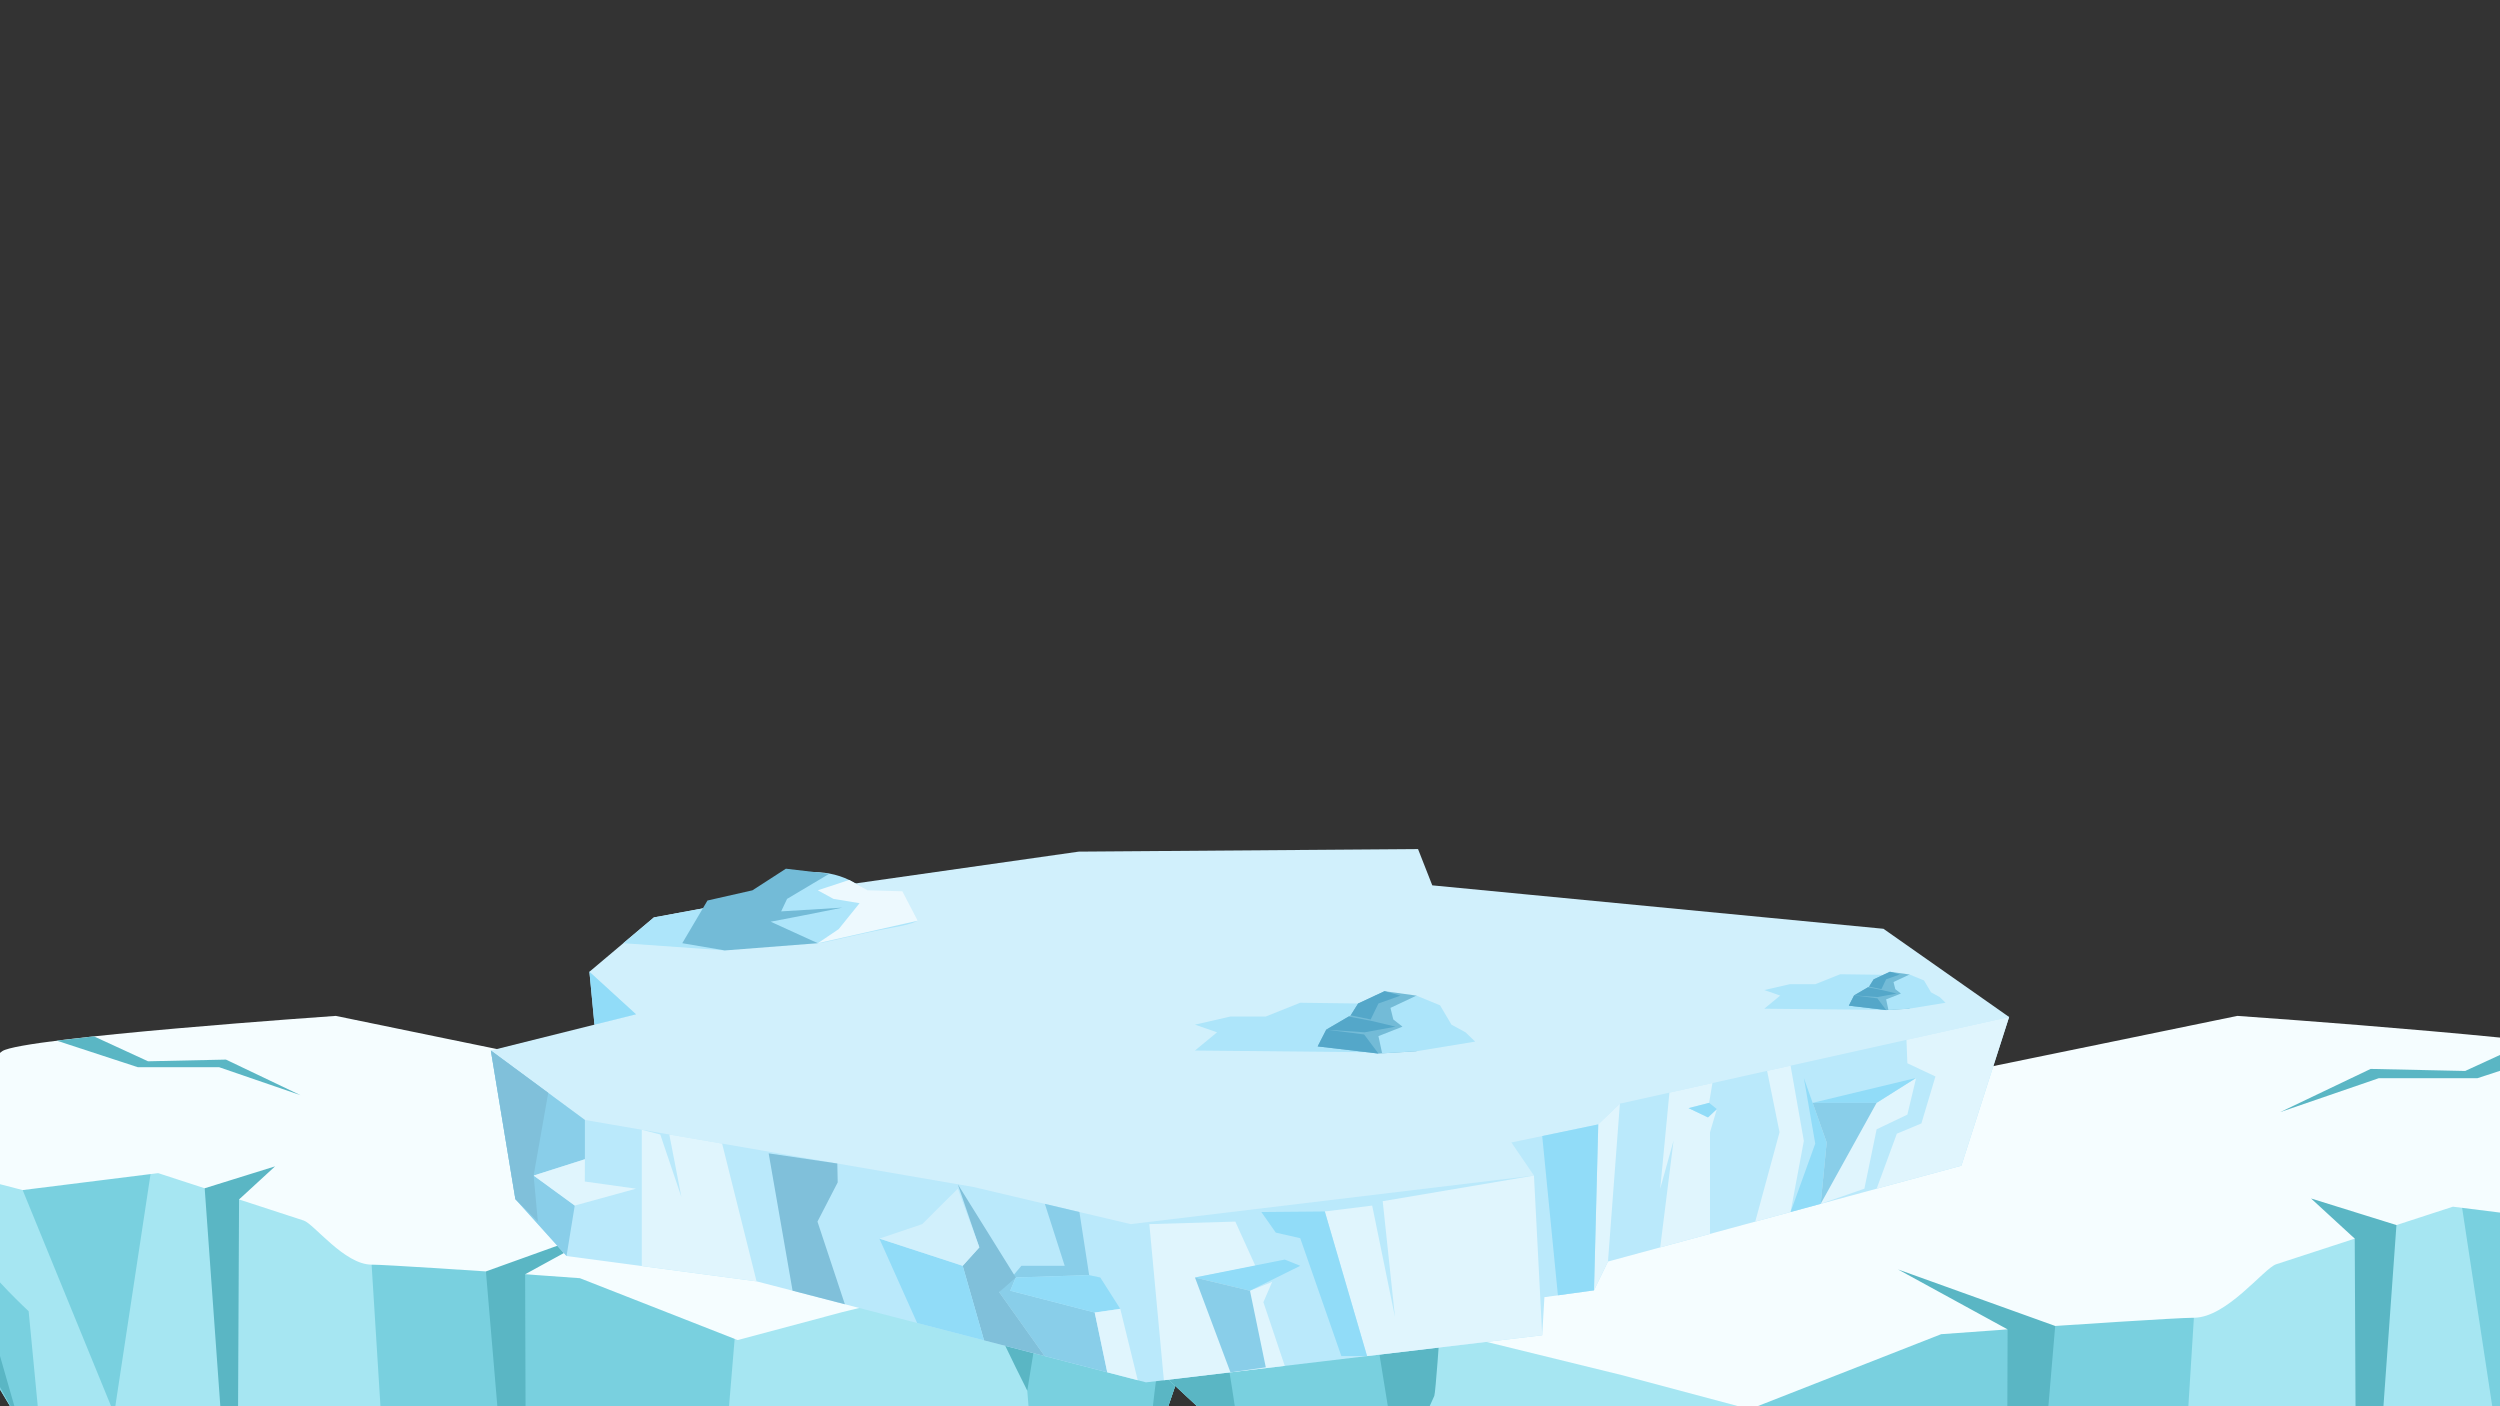 <svg xmlns="http://www.w3.org/2000/svg" xmlns:xlink="http://www.w3.org/1999/xlink" width="1920" zoomAndPan="magnify" viewBox="0 0 1440 810" height="1080" preserveAspectRatio="xMidYMid meet" version="1.0"><rect x="0" y="0" width="1440" height="810" fill="#333333" stroke="none"/><defs><clipPath id="92ccb03458"><path d="M 0 630.684 L 708.324 630.684 L 708.324 810 L 0 810 Z M 0 630.684 " clip-rule="nonzero"/></clipPath><clipPath id="8096b47cdc"><path d="M 571.789 695.773 L 708.324 695.773 L 708.324 810 L 571.789 810 Z M 571.789 695.773 " clip-rule="nonzero"/></clipPath><clipPath id="9e42ff2f62"><path d="M 662 705.07 L 708.324 705.07 L 708.324 810 L 662 810 Z M 662 705.07 " clip-rule="nonzero"/></clipPath><clipPath id="723a0169f5"><path d="M 0 585.156 L 708 585.156 L 708 772 L 0 772 Z M 0 585.156 " clip-rule="nonzero"/></clipPath><clipPath id="698b6556a7"><path d="M 663.91 640.402 L 1440 640.402 L 1440 810 L 663.91 810 Z M 663.91 640.402 " clip-rule="nonzero"/></clipPath><clipPath id="16bf16b17b"><path d="M 663.91 719.383 L 829.586 719.383 L 829.586 810 L 663.91 810 Z M 663.91 719.383 " clip-rule="nonzero"/></clipPath><clipPath id="e3646b5806"><path d="M 663.91 730.668 L 720.324 730.668 L 720.324 810 L 663.91 810 Z M 663.91 730.668 " clip-rule="nonzero"/></clipPath><clipPath id="7ee7fe0ef5"><path d="M 664 585.156 L 1440 585.156 L 1440 810 L 664 810 Z M 664 585.156 " clip-rule="nonzero"/></clipPath><clipPath id="fb0057220e"><path d="M 282.742 559 L 1157.242 559 L 1157.242 796.398 L 282.742 796.398 Z M 282.742 559 " clip-rule="nonzero"/></clipPath><clipPath id="982c3df78b"><path d="M 282.742 489 L 1157.242 489 L 1157.242 706 L 282.742 706 Z M 282.742 489 " clip-rule="nonzero"/></clipPath><clipPath id="64e0780ff6"><path d="M 1080 585 L 1157.242 585 L 1157.242 685 L 1080 685 Z M 1080 585 " clip-rule="nonzero"/></clipPath><clipPath id="e5261d6d18"><path d="M 282.742 605 L 337 605 L 337 724 L 282.742 724 Z M 282.742 605 " clip-rule="nonzero"/></clipPath><clipPath id="ad95890b0a"><path d="M 282.742 605 L 316 605 L 316 704 L 282.742 704 Z M 282.742 605 " clip-rule="nonzero"/></clipPath></defs><g clip-path="url(#92ccb03458)"><path fill="#a6e6f2" d="M 24.793 841.656 L -4.477 792.852 L -23.988 755.762 L -39.625 671.816 L 32.566 630.82 C 32.566 630.82 379.859 642.535 391.566 642.535 C 403.27 642.535 469.609 671.816 469.609 671.816 C 469.609 671.816 516.434 675.723 528.141 671.816 C 539.848 667.914 615.941 687.434 621.797 687.434 C 627.645 687.434 701.789 708.91 707.645 708.91 C 709.613 708.91 706.668 752.344 706.668 752.344 L 686.18 771.379 L 662.035 841.656 L 24.793 841.656 " fill-opacity="1" fill-rule="nonzero"/></g><path fill="#5ab6c4" d="M 117.898 684.438 L 129.176 841.656 L 136.98 841.656 L 137.695 690.887 L 205.266 651.32 L 144.785 641.559 L 117.898 684.438 " fill-opacity="1" fill-rule="nonzero"/><g clip-path="url(#8096b47cdc)"><path fill="#79d0df" d="M 686.18 771.379 L 706.668 752.344 C 706.668 752.344 709.613 708.91 707.645 708.91 C 704.289 708.91 678.586 701.879 656.105 695.863 L 571.973 734.473 L 578.016 759.68 L 591.719 801.016 L 594.938 841.656 L 662.035 841.656 L 686.18 771.379 " fill-opacity="1" fill-rule="nonzero"/></g><g clip-path="url(#9e42ff2f62)"><path fill="#5ab6c4" d="M 707.645 708.91 C 706.102 708.91 699.785 707.406 691.25 705.211 L 677.43 723.551 L 672.238 751.789 C 672.238 751.789 661.465 815.797 662.035 841.656 L 686.18 771.379 L 706.668 752.344 C 706.668 752.344 709.613 708.91 707.645 708.91 " fill-opacity="1" fill-rule="nonzero"/></g><path fill="#79d0df" d="M 13.055 685.48 L 65.762 814.324 L 89.176 660.062 Z M 13.055 685.48 " fill-opacity="1" fill-rule="nonzero"/><path fill="#79d0df" d="M 428.668 705.004 C 428.668 705.004 354.469 662.059 334.012 660.105 C 313.555 658.152 214.047 728.43 214.047 728.43 L 221.121 841.656 L 417.285 841.656 L 428.668 705.004 " fill-opacity="1" fill-rule="nonzero"/><path fill="#5ab6c4" d="M 279.883 732.336 L 289.164 841.656 L 302.82 841.656 L 302.477 733.965 C 302.477 733.965 411.508 736.652 375.414 699.562 C 339.316 662.469 384.766 680.336 353.551 678.516 C 322.332 676.699 279.883 732.336 279.883 732.336 " fill-opacity="1" fill-rule="nonzero"/><path fill="#79d0df" d="M -9.109 726.723 C -12.035 719.402 -20.082 668.891 -20.082 668.891 C -20.082 668.891 -26.195 668.531 -33.969 668.605 L -39.625 671.816 L -23.988 755.762 L -4.477 792.852 L 24.789 841.656 L 16.5 755.273 C 16.5 755.273 -6.184 734.043 -9.109 726.723 " fill-opacity="1" fill-rule="nonzero"/><path fill="#5ab6c4" d="M -7.418 755.125 C -7.418 755.125 -18.621 728.188 -21.547 720.867 C -24.477 713.547 -28.918 668.707 -28.918 668.707 C -28.918 668.707 -26.195 668.531 -33.969 668.605 L -39.625 671.816 L -23.988 755.762 L 10.586 817.969 L -7.418 755.125 " fill-opacity="1" fill-rule="nonzero"/><g clip-path="url(#723a0169f5)"><path fill="#f5fdff" d="M -39.625 671.816 C -39.625 671.816 -10.359 613.25 1.348 605.445 C 13.055 597.637 193.422 585.156 193.422 585.156 C 193.422 585.156 597.859 668.629 655.969 679.141 C 665.973 680.945 707.645 708.91 707.645 708.91 C 707.645 708.91 694.219 722.875 683.93 724.484 C 668.387 726.914 599.289 732.617 571.973 734.473 L 485.219 755.762 L 424.898 771.879 L 334.012 736.238 L 302.477 733.965 L 354.523 705.492 L 279.883 732.336 C 279.883 732.336 221.852 728.43 214.047 728.43 C 198.438 728.43 180.848 705.004 174.996 703.051 C 172.891 702.352 137.695 690.887 137.695 690.887 L 158.441 671.816 L 117.898 684.438 L 91.098 675.723 L 13.055 685.48 L -39.625 671.816 " fill-opacity="1" fill-rule="nonzero"/></g><path fill="#5ab6c4" d="M 32.699 599.426 L 79.422 614.719 L 126.246 614.719 L 173.074 630.82 L 130.148 610.324 L 85.273 611.301 L 54.09 596.953 L 32.699 599.426 " fill-opacity="1" fill-rule="nonzero"/><path fill="#5ab6c4" d="M 345.742 648.391 L 396.477 653.273 L 479.395 653.273 L 513.812 650.832 L 525.84 653.273 L 479.395 660.066 L 404.277 660.066 L 345.742 648.391 " fill-opacity="1" fill-rule="nonzero"/><path fill="#79d0df" d="M 571.977 734.473 L 566.934 717.934 L 557.305 702.562 L 587.93 705.211 L 608.414 715.008 L 683.93 724.484 L 672.242 751.789 L 571.977 734.473 " fill-opacity="1" fill-rule="nonzero"/><path fill="#5ab6c4" d="M 557.301 702.562 C 557.301 702.562 570.496 730.141 571.977 734.473 C 571.977 734.473 574.023 764.184 574.617 765.535 C 579.875 777.559 591.719 801.016 591.719 801.016 L 602.203 736.238 L 608.414 715.008 L 587.926 705.211 L 557.301 702.562 " fill-opacity="1" fill-rule="nonzero"/><g clip-path="url(#698b6556a7)"><path fill="#a6e6f2" d="M 1493.328 896.406 L 1528.84 837.188 L 1552.516 792.176 L 1571.492 690.316 L 1483.895 640.57 C 1483.895 640.57 1062.48 654.781 1048.277 654.781 C 1034.07 654.781 953.574 690.316 953.574 690.316 C 953.574 690.316 896.754 695.055 882.551 690.316 C 868.348 685.578 776.012 709.266 768.906 709.266 C 761.809 709.266 671.84 735.324 664.734 735.324 C 662.344 735.324 665.922 788.031 665.922 788.031 L 690.781 811.129 L 720.082 896.406 L 1493.328 896.406 " fill-opacity="1" fill-rule="nonzero"/></g><path fill="#5ab6c4" d="M 1380.352 705.633 L 1366.664 896.406 L 1357.195 896.406 L 1356.328 713.453 L 1274.332 665.441 L 1347.727 653.598 L 1380.352 705.633 " fill-opacity="1" fill-rule="nonzero"/><g clip-path="url(#16bf16b17b)"><path fill="#79d0df" d="M 690.781 811.129 L 665.922 788.031 C 665.922 788.031 662.344 735.324 664.734 735.324 C 668.805 735.324 699.996 726.793 727.273 719.492 L 829.363 766.348 L 822.031 796.934 L 805.406 847.09 L 801.496 896.406 L 720.082 896.406 L 690.781 811.129 " fill-opacity="1" fill-rule="nonzero"/></g><g clip-path="url(#e3646b5806)"><path fill="#5ab6c4" d="M 664.734 735.324 C 666.609 735.324 674.273 733.504 684.629 730.836 L 701.398 753.09 L 707.695 787.359 C 707.695 787.359 720.773 865.027 720.082 896.406 L 690.781 811.129 L 665.922 788.031 C 665.922 788.031 662.344 735.324 664.734 735.324 " fill-opacity="1" fill-rule="nonzero"/></g><path fill="#79d0df" d="M 1507.57 706.898 L 1443.609 863.242 L 1415.199 676.055 Z M 1507.57 706.898 " fill-opacity="1" fill-rule="nonzero"/><path fill="#79d0df" d="M 1003.254 730.586 C 1003.254 730.586 1093.289 678.473 1118.113 676.102 C 1142.938 673.73 1263.68 759.012 1263.68 759.012 L 1255.098 896.406 L 1017.066 896.406 L 1003.254 730.586 " fill-opacity="1" fill-rule="nonzero"/><path fill="#5ab6c4" d="M 1183.793 763.75 L 1172.531 896.406 L 1155.961 896.406 L 1156.379 765.727 C 1156.379 765.727 1024.078 768.988 1067.871 723.98 C 1111.676 678.973 1056.523 700.652 1094.402 698.445 C 1132.281 696.238 1183.793 763.75 1183.793 763.75 " fill-opacity="1" fill-rule="nonzero"/><g clip-path="url(#7ee7fe0ef5)"><path fill="#f5fdff" d="M 1571.492 690.316 C 1571.492 690.316 1535.977 619.25 1521.773 609.773 C 1507.57 600.297 1288.707 585.156 1288.707 585.156 C 1288.707 585.156 797.949 686.445 727.441 699.199 C 715.301 701.395 664.734 735.324 664.734 735.324 C 664.734 735.324 681.031 752.27 693.512 754.223 C 712.371 757.176 796.215 764.09 829.363 766.348 L 934.633 792.176 L 1007.828 811.734 L 1118.113 768.488 L 1156.379 765.73 L 1093.219 731.18 L 1183.793 763.75 C 1183.793 763.75 1254.211 759.012 1263.68 759.012 C 1282.617 759.012 1303.961 730.586 1311.066 728.215 C 1313.621 727.363 1356.328 713.453 1356.328 713.453 L 1331.152 690.316 L 1380.352 705.633 L 1412.867 695.055 L 1507.57 706.898 L 1571.492 690.316 " fill-opacity="1" fill-rule="nonzero"/></g><path fill="#5ab6c4" d="M 1483.73 602.473 L 1427.039 621.027 L 1370.219 621.027 L 1313.398 640.57 L 1365.484 615.695 L 1419.934 616.879 L 1457.777 599.473 L 1483.73 602.473 " fill-opacity="1" fill-rule="nonzero"/><path fill="#5ab6c4" d="M 1103.875 661.891 L 1042.316 667.812 L 941.703 667.812 L 899.934 664.852 L 885.344 667.812 L 941.703 676.055 L 1032.848 676.055 L 1103.875 661.891 " fill-opacity="1" fill-rule="nonzero"/><path fill="#79d0df" d="M 829.359 766.344 L 835.48 746.277 L 847.164 727.625 L 810 730.836 L 785.145 742.727 L 693.512 754.223 L 707.691 787.355 L 829.359 766.344 " fill-opacity="1" fill-rule="nonzero"/><path fill="#5ab6c4" d="M 847.164 727.625 C 847.164 727.625 831.156 761.09 829.359 766.348 C 829.359 766.348 826.875 802.395 826.156 804.039 C 819.773 818.629 805.402 847.09 805.402 847.09 L 792.68 768.488 L 785.145 742.727 L 810.004 730.836 L 847.164 727.625 " fill-opacity="1" fill-rule="nonzero"/><g clip-path="url(#fb0057220e)"><path fill="#bae9fb" d="M 1129.754 671.449 L 1157.242 585.789 L 339.504 559.73 L 344.141 608.258 L 282.727 605.102 L 296.855 690.715 L 326.324 723.461 L 435.773 738.055 L 660.074 796.238 L 888.309 769.113 L 889.586 747.164 L 918.145 743.246 L 926.191 726.648 L 1129.754 671.449 " fill-opacity="1" fill-rule="nonzero"/></g><g clip-path="url(#982c3df78b)"><path fill="#d1f0fc" d="M 448.027 515.23 L 621.312 490.543 L 816.793 489.066 L 824.996 509.965 L 1084.855 534.973 L 1157.242 585.789 L 933.055 635.703 L 920.594 647.641 L 870.547 658.051 L 883.566 677.121 L 651.234 705.094 L 560.664 683.699 L 336.906 645.094 L 282.727 605.102 L 366.332 584.223 L 339.504 559.73 L 376.633 528.438 L 448.027 515.23 " fill-opacity="1" fill-rule="nonzero"/></g><path fill="#e0f5fd" d="M 883.562 677.121 L 888.312 769.113 L 787.426 781.102 L 763.09 697.801 L 790.375 694.418 L 803.516 758.652 L 796.441 691.887 L 883.562 677.121 " fill-opacity="1" fill-rule="nonzero"/><g clip-path="url(#64e0780ff6)"><path fill="#e0f5fd" d="M 1157.242 585.789 L 1129.754 671.449 L 1080.941 684.684 L 1092.582 653.004 L 1106.73 647.086 L 1114.816 620.043 L 1098.645 612.438 L 1098.121 598.953 L 1157.242 585.789 " fill-opacity="1" fill-rule="nonzero"/></g><path fill="#e0f5fd" d="M 1103.699 620.887 L 1080.941 635.234 L 1044.066 635.234 L 1052.156 658.074 L 1048.711 693.422 L 1073.887 684.684 L 1080.941 650.469 L 1098.645 642.016 L 1103.699 620.887 " fill-opacity="1" fill-rule="nonzero"/><path fill="#e0f5fd" d="M 1031.367 613.812 L 1039.016 657.156 L 1031.367 698.129 L 1011.02 703.645 L 1025.016 652.16 L 1017.848 616.824 L 1031.367 613.812 " fill-opacity="1" fill-rule="nonzero"/><path fill="#e0f5fd" d="M 662.02 705.094 L 670.391 795.008 L 740.02 786.734 L 727.715 750.051 L 732.77 738.367 L 719.984 743.438 L 688.297 735.832 L 723.082 729.109 L 711.539 703.645 L 662.02 705.094 " fill-opacity="1" fill-rule="nonzero"/><path fill="#e0f5fd" d="M 920.594 647.641 L 918.148 743.246 L 926.195 726.648 L 933.055 635.703 L 920.594 647.641 " fill-opacity="1" fill-rule="nonzero"/><path fill="#e0f5fd" d="M 961.586 629.352 L 956.285 684.684 L 963.965 657.016 L 956.285 718.488 L 984.961 710.711 L 984.961 652.195 L 988.922 638.82 L 983.801 643.633 L 972.605 638.285 L 984.445 635.238 L 986.363 623.836 L 961.586 629.352 " fill-opacity="1" fill-rule="nonzero"/><path fill="#91dcf8" d="M 339.504 559.734 L 366.332 584.227 L 342.414 590.195 Z M 339.504 559.734 " fill-opacity="1" fill-rule="nonzero"/><path fill="#91dcf8" d="M 888.316 654.355 L 897.355 746.098 L 918.148 743.246 L 920.594 647.641 L 888.316 654.355 " fill-opacity="1" fill-rule="nonzero"/><path fill="#91dcf8" d="M 972.605 638.285 L 983.801 643.633 L 988.922 638.82 L 984.445 635.238 L 972.605 638.285 " fill-opacity="1" fill-rule="nonzero"/><path fill="#91dcf8" d="M 1044.066 635.234 L 1103.699 620.887 L 1080.941 635.234 L 1044.066 635.234 " fill-opacity="1" fill-rule="nonzero"/><path fill="#91dcf8" d="M 1048.715 693.422 L 1052.156 658.074 L 1044.07 635.238 L 1039.012 620.887 L 1045.582 658.73 L 1031.371 698.129 L 1048.715 693.422 " fill-opacity="1" fill-rule="nonzero"/><path fill="#91dcf8" d="M 719.984 743.438 L 748.938 729.109 L 740.02 725.516 L 688.297 735.832 L 719.984 743.438 " fill-opacity="1" fill-rule="nonzero"/><path fill="#91dcf8" d="M 763.09 697.801 L 787.426 781.102 L 772.621 781.102 L 748.938 713.203 L 734.859 709.992 L 726.539 698.129 L 763.09 697.801 " fill-opacity="1" fill-rule="nonzero"/><path fill="#89cee9" d="M 719.984 743.438 L 720.531 746.098 L 729.102 787.586 L 708.742 790.449 L 688.297 735.832 L 719.984 743.438 " fill-opacity="1" fill-rule="nonzero"/><path fill="#89cee9" d="M 1080.934 635.238 L 1048.707 693.426 L 1052.152 658.078 L 1044.066 635.238 L 1080.934 635.238 " fill-opacity="1" fill-rule="nonzero"/><path fill="#89cee9" d="M 621.746 698.129 L 627.348 734.477 L 585.109 735.832 L 581.91 743.438 L 630.547 756.016 L 637.777 790.449 L 601.727 781.102 L 575.512 744.293 L 588.309 729.109 L 613.266 729.109 L 601.836 693.426 L 621.746 698.129 " fill-opacity="1" fill-rule="nonzero"/><path fill="#91dcf8" d="M 633.746 735.832 L 645.266 753.875 L 630.547 756.016 L 581.91 743.438 L 585.109 735.832 L 627.348 734.477 L 633.746 735.832 " fill-opacity="1" fill-rule="nonzero"/><path fill="#e0f5fd" d="M 645.266 753.875 L 655.344 795.008 L 637.777 790.449 L 630.547 756.016 L 645.266 753.875 " fill-opacity="1" fill-rule="nonzero"/><path fill="#e0f5fd" d="M 435.773 738.055 L 415.953 658.73 L 385.523 653.48 L 392.484 689.477 L 380.324 653.48 L 369.672 650.746 L 369.672 729.242 L 435.773 738.055 " fill-opacity="1" fill-rule="nonzero"/><g clip-path="url(#e5261d6d18)"><path fill="#89cee9" d="M 336.906 645.094 L 336.906 667.719 L 307.371 677.121 L 331.051 694.398 L 326.324 723.461 L 296.855 690.715 L 282.727 605.102 L 336.906 645.094 " fill-opacity="1" fill-rule="nonzero"/></g><path fill="#e0f5fd" d="M 307.371 677.121 L 331.051 694.398 L 366.332 684.684 L 336.852 680.559 L 336.906 667.719 L 307.371 677.121 " fill-opacity="1" fill-rule="nonzero"/><g clip-path="url(#ad95890b0a)"><path fill="#80c0da" d="M 307.371 677.121 L 309.816 703.645 L 296.855 690.715 L 282.727 605.102 L 315.777 629.496 L 307.371 677.121 " fill-opacity="1" fill-rule="nonzero"/></g><path fill="#80c0da" d="M 442.75 664.332 L 456.52 743.438 L 486.641 751.25 L 470.859 703.645 L 482.516 681.059 L 482.297 670.18 L 442.75 664.332 " fill-opacity="1" fill-rule="nonzero"/><path fill="#80c0da" d="M 566.801 772.039 L 554.508 729.109 L 564.105 718.488 L 551.703 682.152 L 585.109 735.832 L 575.512 744.293 L 601.727 781.102 L 566.801 772.039 " fill-opacity="1" fill-rule="nonzero"/><path fill="#91dcf8" d="M 566.801 772.039 L 528.285 762.051 L 506.512 713.438 L 554.508 729.109 L 566.801 772.039 " fill-opacity="1" fill-rule="nonzero"/><path fill="#d1f0fc" d="M 564.105 718.488 L 551.703 684.684 L 531.195 705.094 L 506.512 713.438 L 554.508 729.109 L 564.105 718.488 " fill-opacity="1" fill-rule="nonzero"/><path fill="#ade5fa" d="M 782.273 578.012 L 748.938 577.578 L 729.102 585.516 L 708.695 585.516 L 688.297 590.195 L 701.016 594.617 L 688.297 605.102 L 787.426 606.09 L 782.273 578.012 " fill-opacity="1" fill-rule="nonzero"/><path fill="#ade5fa" d="M 1084.02 561.473 L 1059.965 561.16 L 1045.648 566.891 L 1030.93 566.891 L 1016.215 570.266 L 1025.391 573.453 L 1016.215 581.016 L 1087.734 581.73 L 1084.02 561.473 " fill-opacity="1" fill-rule="nonzero"/><path fill="#73bbd7" d="M 815.879 573.48 L 797.496 570.914 L 782.273 578.012 L 778 584.824 L 763.906 593.078 L 758.973 602.734 L 793.977 606.859 L 815.879 605.512 L 815.879 573.48 " fill-opacity="1" fill-rule="nonzero"/><path fill="#54a7c9" d="M 806.656 573.48 L 793.977 578.012 L 789.512 587.215 L 778 584.824 L 782.273 578.012 L 797.496 570.914 L 806.656 573.48 " fill-opacity="1" fill-rule="nonzero"/><path fill="#54a7c9" d="M 763.906 593.078 L 785.984 594.617 L 803.84 591.352 L 790.215 588.109 L 776.812 585.516 L 763.906 593.078 " fill-opacity="1" fill-rule="nonzero"/><path fill="#54a7c9" d="M 785.754 595.859 L 793.977 606.859 L 758.973 602.734 L 763.906 593.078 L 785.754 595.859 " fill-opacity="1" fill-rule="nonzero"/><path fill="#ade5fa" d="M 796.113 606.727 L 793.977 596.809 L 807.832 591.352 L 802.547 587.215 L 800.906 580.539 L 815.879 573.48 L 815.879 605.512 L 796.113 606.727 " fill-opacity="1" fill-rule="nonzero"/><path fill="#ade5fa" d="M 815.879 573.48 L 829.465 579.066 L 836.043 590.195 L 844.137 594.617 L 849.699 599.969 L 815.879 605.512 L 811.258 589.5 L 815.879 573.48 " fill-opacity="1" fill-rule="nonzero"/><path fill="#73bbd7" d="M 1099.875 561.309 L 1088.586 559.73 L 1079.23 564.09 L 1076.609 568.277 L 1067.953 573.344 L 1064.918 579.277 L 1086.414 581.812 L 1099.875 580.984 L 1099.875 561.309 " fill-opacity="1" fill-rule="nonzero"/><path fill="#54a7c9" d="M 1094.211 561.309 L 1086.418 564.086 L 1083.68 569.742 L 1076.609 568.273 L 1079.238 564.086 L 1088.59 559.73 L 1094.211 561.309 " fill-opacity="1" fill-rule="nonzero"/><path fill="#54a7c9" d="M 1067.953 573.344 L 1081.516 574.289 L 1092.48 572.285 L 1084.113 570.293 L 1075.883 568.699 L 1067.953 573.344 " fill-opacity="1" fill-rule="nonzero"/><path fill="#54a7c9" d="M 1081.371 575.051 L 1086.422 581.809 L 1064.926 579.277 L 1067.953 573.344 L 1081.371 575.051 " fill-opacity="1" fill-rule="nonzero"/><path fill="#ade5fa" d="M 1087.73 581.73 L 1086.414 575.637 L 1094.934 572.285 L 1091.688 569.746 L 1090.672 565.645 L 1099.875 561.309 L 1099.875 580.984 L 1087.73 581.73 " fill-opacity="1" fill-rule="nonzero"/><path fill="#ade5fa" d="M 1099.879 561.309 L 1108.223 564.738 L 1112.266 571.574 L 1117.234 574.289 L 1120.652 577.578 L 1099.879 580.98 L 1097.035 571.145 L 1099.879 561.309 " fill-opacity="1" fill-rule="nonzero"/><path fill="#ade5fa" d="M 417.57 547.449 L 359.02 543.285 L 376.633 528.438 L 439.113 516.879 L 417.57 547.449 " fill-opacity="1" fill-rule="nonzero"/><path fill="#ade5fa" d="M 415.395 521.258 C 419.41 519.785 423.977 519.703 428.066 518.391 C 433.953 516.504 438.254 512.301 443.289 509.129 C 456.223 500.969 475.066 500.031 489.066 506.844 C 495.344 509.902 500.66 514.332 507.363 516.664 C 509.445 517.391 511.641 517.906 513.602 518.828 C 519.535 521.641 522.465 527.789 528.57 530.328 C 524.762 532.309 520.289 533.148 515.91 533.957 C 490.664 538.617 474.508 543.352 471.062 543.285 C 463.664 543.129 407.203 544.293 402.133 539 C 396.234 532.848 408.965 523.621 415.395 521.258 " fill-opacity="1" fill-rule="nonzero"/><path fill="#73bbd7" d="M 477.641 503.305 L 453.348 517.766 L 449.949 524.957 L 485.234 522.793 C 485.234 522.793 457.848 528.32 443.891 530.898 L 471.062 543.285 L 417.57 547.449 L 392.988 543.285 L 407.5 518.699 L 433.414 512.82 L 452.676 500.371 L 477.641 503.305 " fill-opacity="1" fill-rule="nonzero"/><path fill="#edf9fe" d="M 489.066 506.844 L 471.062 512.82 L 480.086 517.766 L 495.113 520.234 L 483.086 535.168 L 471.062 543.285 L 528.57 530.328 L 519.75 513.379 L 499.816 512.82 L 489.066 506.844 " fill-opacity="1" fill-rule="nonzero"/></svg>
